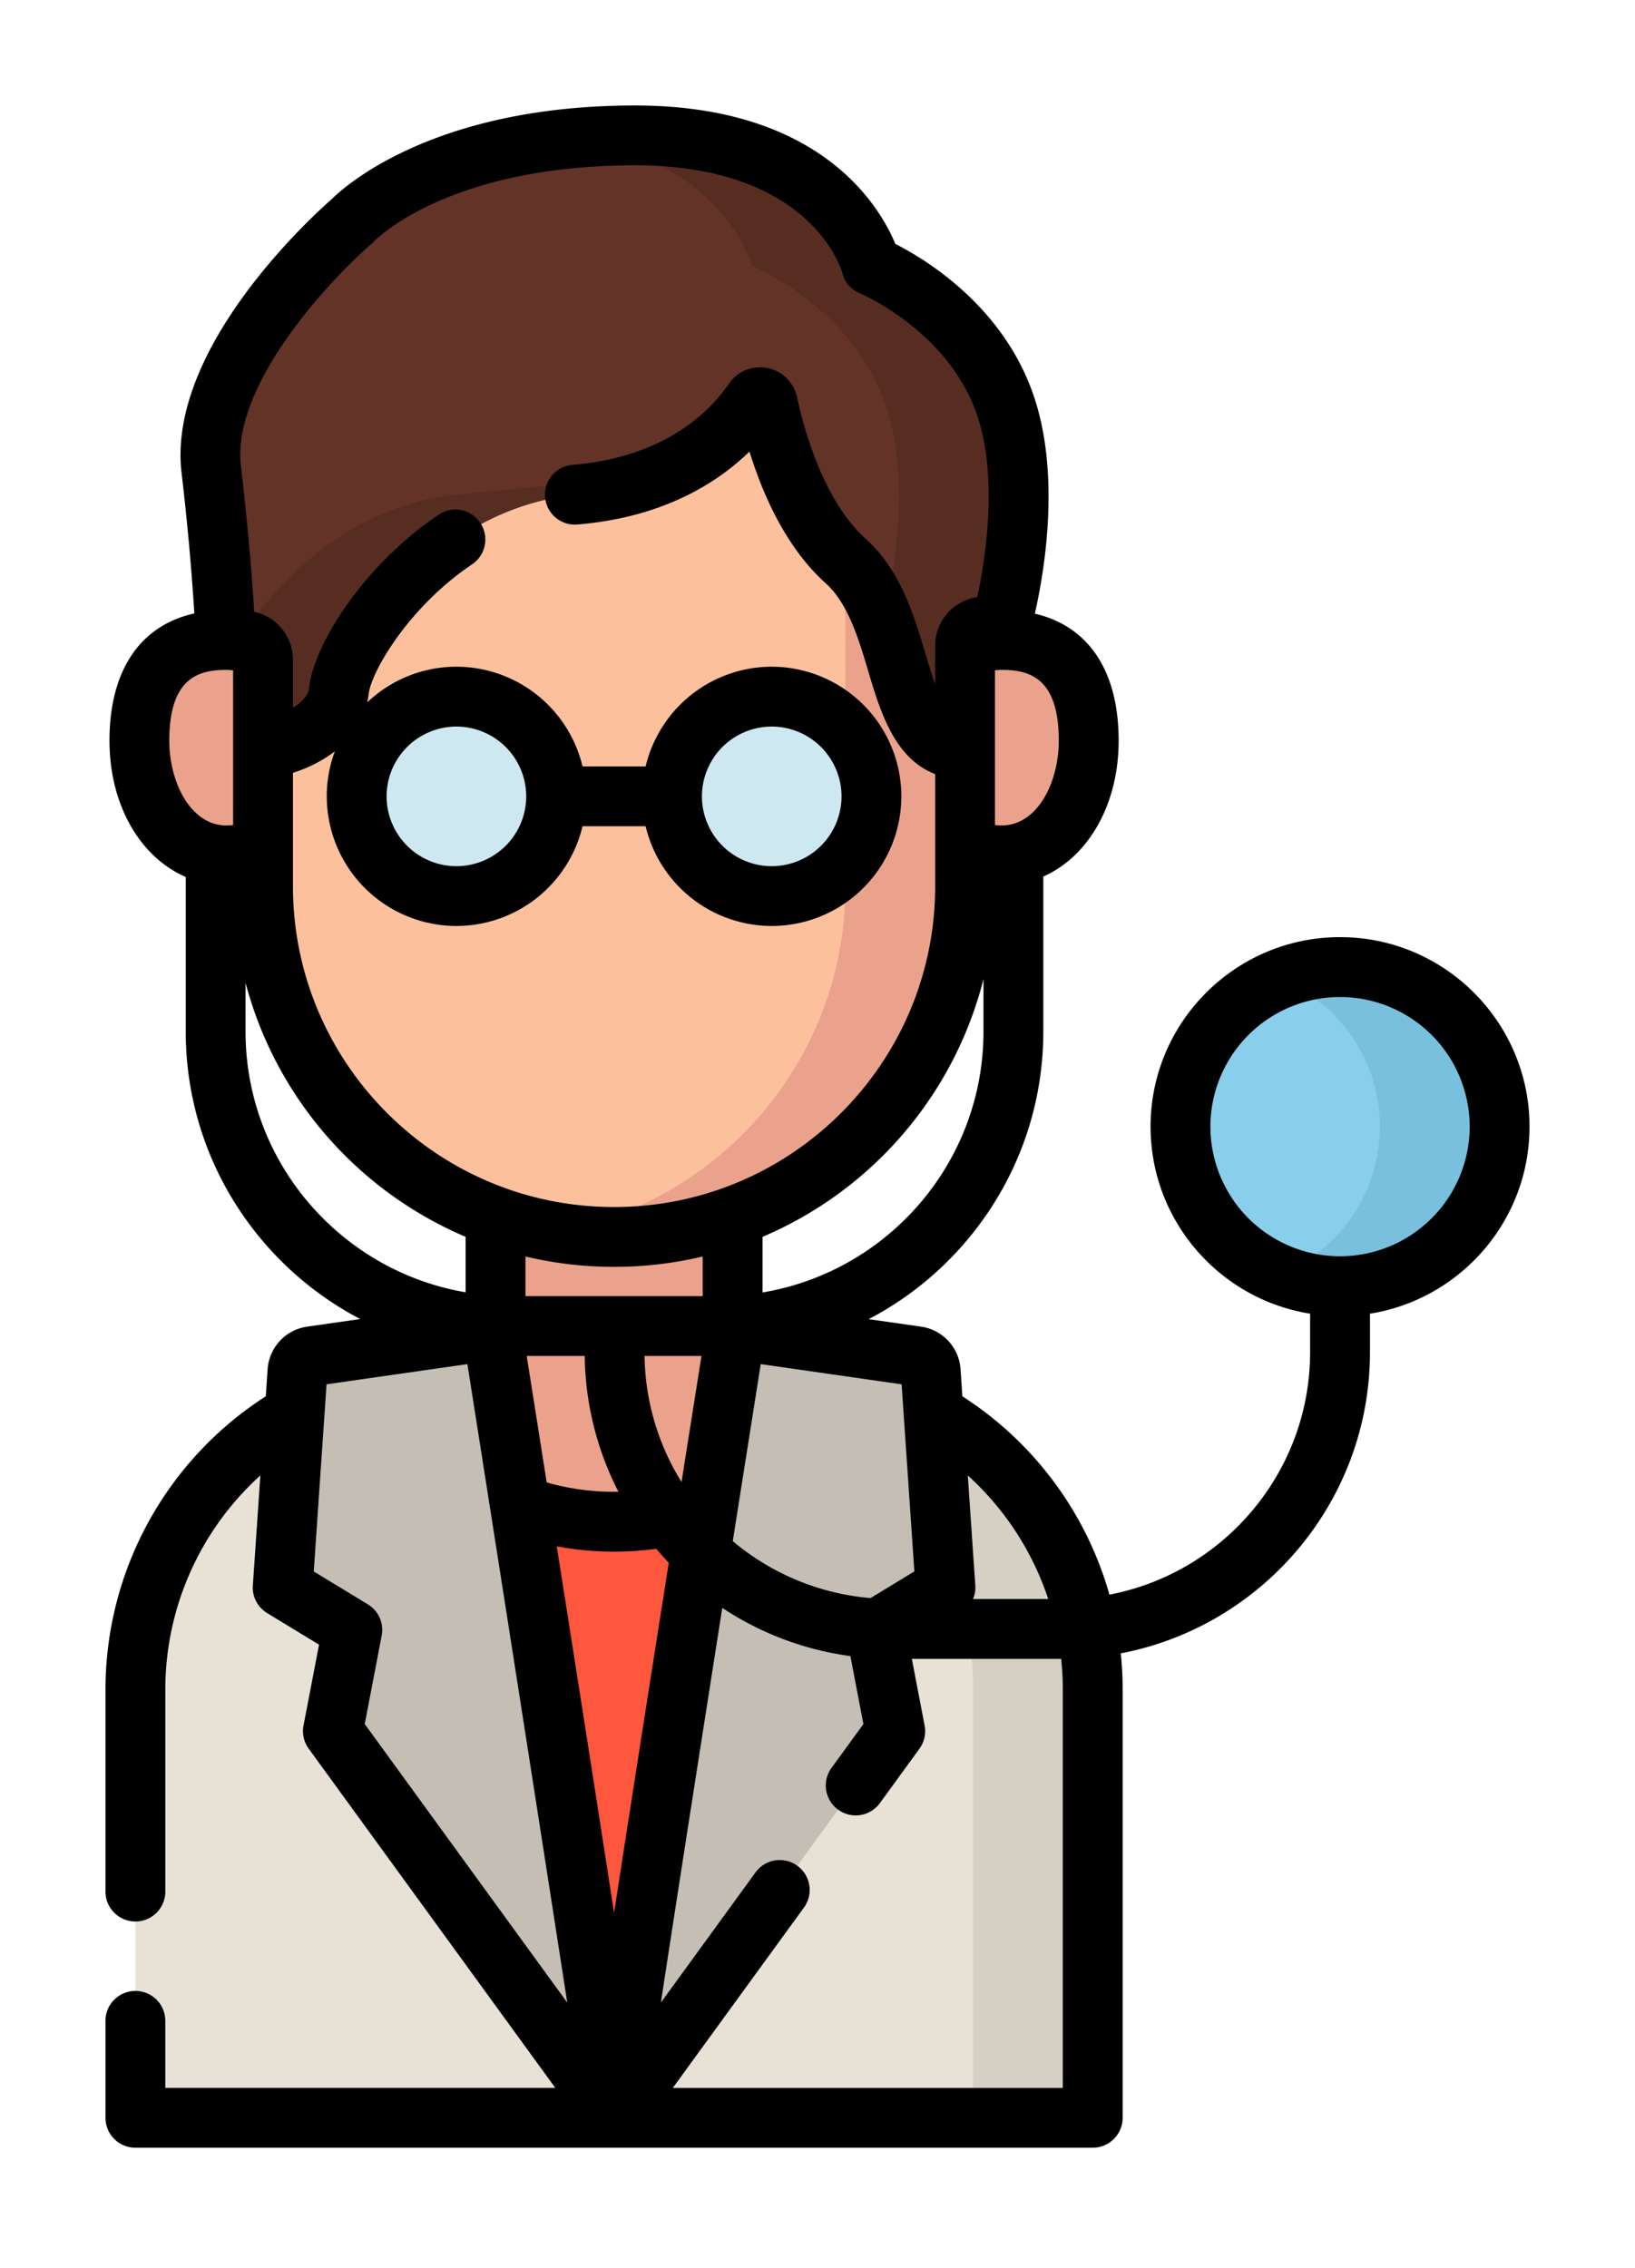 <svg width="62" height="86" fill="none" xmlns="http://www.w3.org/2000/svg"><g filter="url(#filter0_d)"><path d="M56.865 38.723a6.05 6.05 0 11-12.1 0 6.05 6.05 0 0112.1 0z" fill="#89CEEA"/><path d="M50.815 32.672c-.802 0-1.568.158-2.269.442a6.052 6.052 0 010 11.218 6.05 6.05 0 102.269-11.66z" fill="#78C0DE"/><path d="M41.437 60.058v16.253H5.135V60.058a12.03 12.03 0 018.99-11.653 12.017 12.017 0 013.002-.382h12.317a12.019 12.019 0 013.011.385 12.027 12.027 0 018.982 11.65z" fill="#E8E1D5"/><path d="M32.455 48.408a12.017 12.017 0 00-3.012-.385h-4.537a12.018 12.018 0 013.011.385 12.027 12.027 0 018.982 11.65v16.253h4.538V60.058a12.027 12.027 0 00-8.982-11.65z" fill="#D6CFC4"/><path d="M32.455 48.408l-9.164 27.903-9.165-27.906a12.019 12.019 0 013.002-.382h12.316a12.019 12.019 0 013.011.385z" fill="#FF573D"/><path d="M30.13 48.023c.546 0 .946.514.811 1.044-.672 2.64-3.844 4.64-7.655 4.64-3.811 0-6.984-2-7.655-4.64a.837.837 0 01.81-1.044h2.349v-8.836h8.992v8.836h2.348z" fill="#EBA28C"/><path d="M23.286 76.311c.046-.392-3.866-25.125-4.523-29.276a.604.604 0 00-.683-.503l-6.282.902a.605.605 0 00-.518.558l-.56 8.21 2.64 1.606-.736 3.84L23.286 76.31z" fill="#C4BEB4"/><path d="M23.286 76.311c-.046-.392 3.865-25.125 4.523-29.276a.604.604 0 01.683-.503l6.282.902c.283.04.498.273.518.558l.56 8.21-2.64 1.606.735 3.84-10.66 14.663z" fill="#C4BEB4"/><path d="M12.244 24.353c0 2.255-1.64 4.084-3.66 4.084-2.022 0-3.298-2.095-3.298-4.35 0-2.662 1.276-3.818 3.297-3.818 2.022 0 3.66 1.829 3.66 4.084zM34.328 24.353c0 2.255 1.639 4.084 3.66 4.084s3.298-2.095 3.298-4.35c0-2.662-1.277-3.818-3.298-3.818s-3.66 1.829-3.66 4.084z" fill="#EBA28C"/><path d="M9.975 29.608V19.76c0-6.932 5.619-12.55 12.55-12.55h1.521c6.932 0 12.55 5.618 12.55 12.55v9.848c0 7.345-5.953 13.299-13.298 13.299h-.025c-7.344 0-13.298-5.954-13.298-13.299z" fill="#FCC19C"/><path d="M24.046 7.21h-1.52c-.512 0-1.015.033-1.51.092 6.22.746 11.043 6.037 11.043 12.458v9.848c0 6.576-4.772 12.035-11.042 13.107.733.126 1.487.192 2.256.192h.025c7.345 0 13.299-5.954 13.299-13.299V19.76c0-6.932-5.62-12.55-12.55-12.55z" fill="#EBA28C"/><path d="M9.975 24.239a.15.15 0 00.182.148c.605-.127 2.522-.65 2.692-2.177.201-1.815 3.64-6.958 9.08-7.462 3.962-.368 5.887-2.446 6.641-3.548.151-.22.49-.157.546.104.3 1.4 1.118 4.32 2.947 5.965 2.418 2.175 1.69 6.958 4.367 7.147a.154.154 0 00.167-.152v-3.779c0-.4.325-.725.725-.725h.066c.337 0 .629-.23.706-.557.329-1.386 1.03-5.092-.024-7.985-1.322-3.63-5.026-5.143-5.026-5.143s-1.257-4.94-8.961-4.94c-7.705 0-10.727 3.244-10.727 3.244s-5.852 5.017-5.348 9.407c.339 2.95.468 4.875.516 5.82.02.386.339.688.725.688.4 0 .726.325.726.726v3.219z" fill="#633327"/><path d="M38.07 11.219c-1.322-3.63-5.026-5.144-5.026-5.144s-1.257-4.94-8.961-4.94c-.904 0-1.741.046-2.518.124 5.91.768 6.94 4.816 6.94 4.816s3.705 1.513 5.027 5.144c1.054 2.892.353 6.598.024 7.985a.706.706 0 01-.103.234c.881 2.238 1.017 4.84 2.977 4.978a.154.154 0 00.167-.152v-3.779c0-.4.325-.725.725-.725h.066c.336 0 .628-.23.706-.557.329-1.386 1.03-5.092-.024-7.984zM17.392 14.748c-4.037.374-6.97 3.301-8.298 5.529.05.01.102.017.155.017.4 0 .726.325.726.726v3.219a.15.15 0 00.182.148c.605-.127 2.522-.65 2.692-2.177.201-1.815 3.64-6.958 9.08-7.462 1.37-.127 2.497-.459 3.415-.883-2.487.354-3.99.516-7.952.883z" fill="#572D22"/><path d="M21.089 26.199a3.782 3.782 0 11-7.563 0 3.782 3.782 0 017.563 0zM33.045 26.199a3.782 3.782 0 11-7.563 0 3.782 3.782 0 017.563 0z" fill="#CEE8F2"/><path d="M58 38.723c0-3.962-3.223-7.185-7.185-7.185-3.962 0-7.185 3.223-7.185 7.185 0 3.576 2.626 6.549 6.05 7.094v1.454c0 4.564-3.282 8.374-7.61 9.2a13.214 13.214 0 00-5.576-7.52l-.07-1.037a1.75 1.75 0 00-1.488-1.604l-1.995-.285c3.932-2.057 6.622-6.173 6.622-10.909V29.24c1.703-.753 2.857-2.72 2.857-5.153 0-2.645-1.141-4.342-3.178-4.816.376-1.657 1.002-5.401-.106-8.441-1.193-3.275-4.043-5.001-5.184-5.58C33.349 3.798 31.099 0 24.082 0 16.433 0 13.05 3.082 12.58 3.551c-.576.502-6.247 5.58-5.697 10.364a99.01 99.01 0 01.487 5.347c-2.061.46-3.218 2.162-3.218 4.825 0 2.45 1.17 4.427 2.891 5.168v5.861c0 4.733 2.688 8.847 6.616 10.904l-2.022.29a1.75 1.75 0 00-1.488 1.604l-.07 1.036A13.218 13.218 0 004 60.058v7.707a1.135 1.135 0 002.269 0v-7.707a10.95 10.95 0 013.604-8.106l-.285 4.172c-.03.423.18.827.542 1.047l1.968 1.197-.588 3.066c-.06.308.012.627.197.88l9.351 12.863H6.268v-2.59a1.135 1.135 0 00-2.268 0v3.724c0 .626.508 1.134 1.134 1.134h36.303c.626 0 1.134-.508 1.134-1.134V60.058c0-.457-.024-.911-.071-1.36 5.374-1.026 9.45-5.759 9.45-11.427v-1.454C55.374 45.272 58 42.3 58 38.723zM39.75 56.638h-2.853c.067-.16.1-.334.087-.514l-.285-4.172a10.963 10.963 0 013.051 4.686zm-5.077-1.047l-1.662 1.011a9.326 9.326 0 01-5.224-2.16l1.06-6.713 5.343.767.483 7.095zm-11.4-11.55h.024c1.153 0 2.275-.136 3.35-.393v1.503h-6.722v-1.503c1.075.256 2.196.393 3.349.393zm-3.3 3.38h2.2a11.56 11.56 0 001.277 5.147c-.055.002-.11.004-.164.004a9.26 9.26 0 01-2.555-.356l-.758-4.796zm5.87 4.778a9.313 9.313 0 01-1.402-4.779H26.6c-.267 1.69-.52 3.281-.755 4.78zm-2.557 2.642c.543 0 1.077-.037 1.6-.108.152.182.311.358.474.53-.938 5.956-1.603 10.22-2.074 13.28-.487-3.165-1.183-7.622-2.173-13.904.703.133 1.429.202 2.173.202zm5.63-9.829v-2.109a14.495 14.495 0 008.378-9.77v1.983c0 4.97-3.63 9.104-8.379 9.896zM40.15 24.087c0 1.58-.809 3.215-2.163 3.215-.086 0-.172-.005-.257-.015v-5.868c.085-.01.17-.016.257-.016 1.07 0 2.163.32 2.163 2.684zM14.095 5.24c.032-.027.063-.056.091-.088.027-.029 2.769-2.883 9.897-2.883 6.65 0 7.818 3.93 7.861 4.086.082.357.33.629.667.77.033.013 3.266 1.388 4.393 4.482.893 2.448.34 5.715.054 7.037a1.863 1.863 0 00-1.596 1.841v1.461c-.113-.316-.23-.692-.36-1.128-.446-1.499-.953-3.199-2.281-4.393-1.617-1.454-2.354-4.232-2.596-5.36a1.435 1.435 0 00-2.591-.506c-.687 1.005-2.355 2.739-5.809 3.06l-.145.014a1.134 1.134 0 10.241 2.256l.113-.011c3.151-.293 5.166-1.565 6.387-2.753.506 1.635 1.39 3.645 2.883 4.987.854.768 1.245 2.083 1.625 3.355.444 1.492.983 3.294 2.533 3.888v4.253c0 6.707-5.456 12.164-12.165 12.164h-.023c-6.708 0-12.165-5.456-12.165-12.164v-4.302a5.202 5.202 0 001.588-.812 4.89 4.89 0 00-.306 1.705 4.922 4.922 0 004.916 4.916 4.924 4.924 0 004.783-3.782h2.392a4.924 4.924 0 004.782 3.782 4.922 4.922 0 004.916-4.916 4.922 4.922 0 00-4.916-4.916 4.923 4.923 0 00-4.782 3.781H22.09a4.924 4.924 0 00-4.783-3.781 4.9 4.9 0 00-3.38 1.352c.02-.098.038-.198.05-.3.096-.87 1.537-3.337 3.947-4.95a1.135 1.135 0 00-1.262-1.886c-2.809 1.88-4.751 4.882-4.94 6.586-.035.305-.288.554-.613.748v-1.814-.004a1.854 1.854 0 00-.589-1.35l-.038-.037-.031-.026a1.844 1.844 0 00-.812-.402c-.06-1.015-.196-2.865-.504-5.543-.356-3.1 3.46-7.127 4.96-8.417zM14.66 26.2a2.65 2.65 0 012.647-2.647 2.65 2.65 0 012.647 2.647 2.65 2.65 0 01-2.647 2.647 2.65 2.65 0 01-2.647-2.647zm11.957 0a2.65 2.65 0 012.647-2.647 2.65 2.65 0 012.647 2.647 2.65 2.65 0 01-2.647 2.647 2.65 2.65 0 01-2.647-2.647zM8.583 21.403c.087 0 .172.008.257.018v5.866a2.2 2.2 0 01-.257.015c-1.354 0-2.163-1.634-2.163-3.215 0-2.365 1.094-2.684 2.163-2.684zm.728 13.713V33.27a14.499 14.499 0 008.345 9.633v2.103c-4.731-.807-8.345-4.933-8.345-9.89zM13.95 56.84l-2.052-1.248.402-5.889.002-.02.08-1.187 5.342-.766a9977.2 9977.2 0 013.787 24.212l-7.68-10.563.643-3.357c.09-.465-.12-.936-.524-1.182zm26.353 18.338h-14.79l4.973-6.84a1.134 1.134 0 10-1.835-1.335l-3.59 4.938c.546-3.582 1.39-8.993 2.328-14.968 1.43.949 3.081 1.589 4.858 1.828l.494 2.578-1.232 1.694a1.135 1.135 0 001.835 1.334l1.52-2.09c.186-.255.257-.573.198-.882l-.484-2.527h5.662c.04.38.062.764.062 1.151v15.119zm10.512-31.538a4.921 4.921 0 01-4.916-4.916 4.921 4.921 0 014.916-4.916 4.921 4.921 0 014.916 4.916 4.921 4.921 0 01-4.916 4.916z" fill="#000"/></g><defs><filter id="filter0_d" x="0" y="0" width="62" height="85.445" filterUnits="userSpaceOnUse" color-interpolation-filters="sRGB"><feFlood flood-opacity="0" result="BackgroundImageFix"/><feColorMatrix in="SourceAlpha" values="0 0 0 0 0 0 0 0 0 0 0 0 0 0 0 0 0 0 127 0"/><feOffset dy="4"/><feGaussianBlur stdDeviation="2"/><feColorMatrix values="0 0 0 0 0 0 0 0 0 0 0 0 0 0 0 0 0 0 0.25 0"/><feBlend in2="BackgroundImageFix" result="effect1_dropShadow"/><feBlend in="SourceGraphic" in2="effect1_dropShadow" result="shape"/></filter></defs></svg>